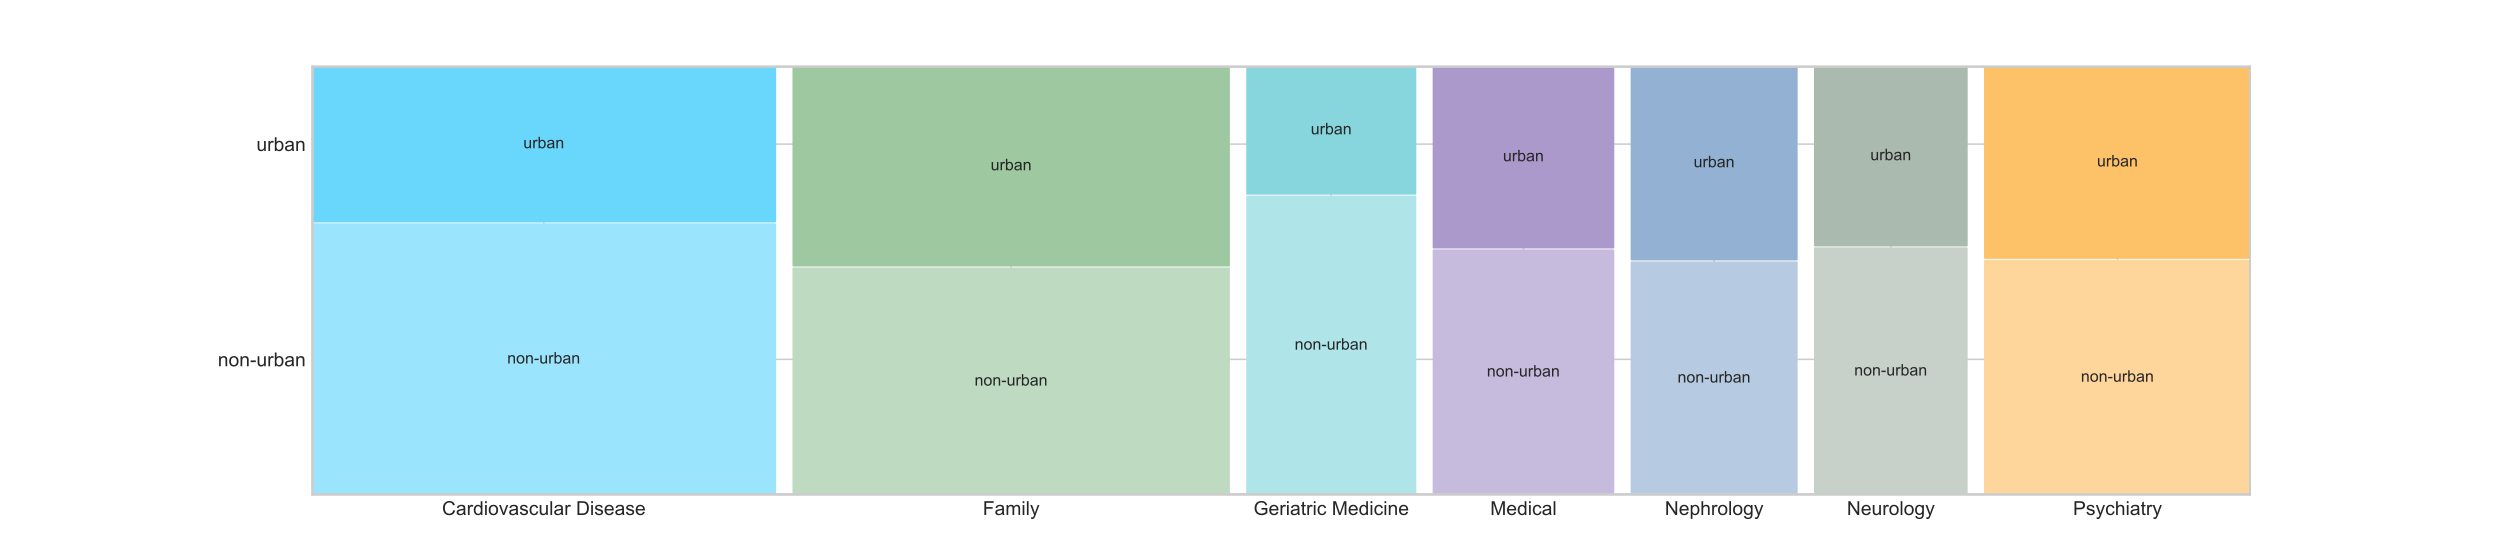 <?xml version="1.0" encoding="utf-8" standalone="no"?>
<!DOCTYPE svg PUBLIC "-//W3C//DTD SVG 1.1//EN"
  "http://www.w3.org/Graphics/SVG/1.1/DTD/svg11.dtd">
<!-- Created with matplotlib (https://matplotlib.org/) -->
<svg height="288pt" version="1.1" viewBox="0 0 1296 288" width="1296pt" xmlns="http://www.w3.org/2000/svg" xmlns:xlink="http://www.w3.org/1999/xlink">
 <defs>
  <style type="text/css">
*{stroke-linecap:butt;stroke-linejoin:round;white-space:pre;}
  </style>
 </defs>
 <g id="figure_1">
  <g id="patch_1">
   <path d="M 0 288 
L 1296 288 
L 1296 0 
L 0 0 
z
" style="fill:#ffffff;"/>
  </g>
  <g id="axes_1">
   <g id="patch_2">
    <path d="M 162 256.32 
L 1166.4 256.32 
L 1166.4 34.56 
L 162 34.56 
z
" style="fill:#ffffff;"/>
   </g>
   <g id="matplotlib.axis_1">
    <g id="xtick_1">
     <g id="line2d_1">
      <path clip-path="url(#p070f781ba1)" d="M 281.922 256.32 
L 281.922 34.56 
" style="fill:none;stroke:#cccccc;stroke-linecap:round;stroke-width:0.8;"/>
     </g>
     <g id="line2d_2"/>
     <g id="text_1">
      <!-- Cardiovascular Disease -->
      <defs>
       <path d="M 58.797 25.094 
L 68.266 22.703 
Q 65.281 11.031 57.547 4.906 
Q 49.812 -1.219 38.625 -1.219 
Q 27.047 -1.219 19.797 3.484 
Q 12.547 8.203 8.766 17.141 
Q 4.984 26.078 4.984 36.328 
Q 4.984 47.516 9.25 55.828 
Q 13.531 64.156 21.406 68.469 
Q 29.297 72.797 38.766 72.797 
Q 49.516 72.797 56.828 67.328 
Q 64.156 61.859 67.047 51.953 
L 57.719 49.75 
Q 55.219 57.562 50.484 61.125 
Q 45.75 64.703 38.578 64.703 
Q 30.328 64.703 24.781 60.734 
Q 19.234 56.781 16.984 50.109 
Q 14.75 43.453 14.75 36.375 
Q 14.75 27.25 17.406 20.438 
Q 20.062 13.625 25.672 10.25 
Q 31.297 6.891 37.844 6.891 
Q 45.797 6.891 51.312 11.469 
Q 56.844 16.062 58.797 25.094 
z
" id="ArialMT-67"/>
       <path d="M 40.438 6.391 
Q 35.547 2.25 31.031 0.531 
Q 26.516 -1.172 21.344 -1.172 
Q 12.797 -1.172 8.203 3 
Q 3.609 7.172 3.609 13.672 
Q 3.609 17.484 5.344 20.625 
Q 7.078 23.781 9.891 25.688 
Q 12.703 27.594 16.219 28.562 
Q 18.797 29.25 24.031 29.891 
Q 34.672 31.156 39.703 32.906 
Q 39.75 34.719 39.75 35.203 
Q 39.75 40.578 37.25 42.781 
Q 33.891 45.75 27.25 45.75 
Q 21.047 45.75 18.094 43.578 
Q 15.141 41.406 13.719 35.891 
L 5.125 37.062 
Q 6.297 42.578 8.984 45.969 
Q 11.672 49.359 16.75 51.188 
Q 21.828 53.031 28.516 53.031 
Q 35.156 53.031 39.297 51.469 
Q 43.453 49.906 45.406 47.531 
Q 47.359 45.172 48.141 41.547 
Q 48.578 39.312 48.578 33.453 
L 48.578 21.734 
Q 48.578 9.469 49.141 6.219 
Q 49.703 2.984 51.375 0 
L 42.188 0 
Q 40.828 2.734 40.438 6.391 
z
M 39.703 26.031 
Q 34.906 24.078 25.344 22.703 
Q 19.922 21.922 17.672 20.938 
Q 15.438 19.969 14.203 18.094 
Q 12.984 16.219 12.984 13.922 
Q 12.984 10.406 15.641 8.062 
Q 18.312 5.719 23.438 5.719 
Q 28.516 5.719 32.469 7.938 
Q 36.422 10.156 38.281 14.016 
Q 39.703 17 39.703 22.797 
z
" id="ArialMT-97"/>
       <path d="M 6.5 0 
L 6.5 51.859 
L 14.406 51.859 
L 14.406 44 
Q 17.438 49.516 20 51.266 
Q 22.562 53.031 25.641 53.031 
Q 30.078 53.031 34.672 50.203 
L 31.641 42.047 
Q 28.422 43.953 25.203 43.953 
Q 22.312 43.953 20.016 42.219 
Q 17.719 40.484 16.75 37.406 
Q 15.281 32.719 15.281 27.156 
L 15.281 0 
z
" id="ArialMT-114"/>
       <path d="M 40.234 0 
L 40.234 6.547 
Q 35.297 -1.172 25.734 -1.172 
Q 19.531 -1.172 14.328 2.25 
Q 9.125 5.672 6.266 11.797 
Q 3.422 17.922 3.422 25.875 
Q 3.422 33.641 6 39.969 
Q 8.594 46.297 13.766 49.656 
Q 18.953 53.031 25.344 53.031 
Q 30.031 53.031 33.688 51.047 
Q 37.359 49.078 39.656 45.906 
L 39.656 71.578 
L 48.391 71.578 
L 48.391 0 
z
M 12.453 25.875 
Q 12.453 15.922 16.641 10.984 
Q 20.844 6.062 26.562 6.062 
Q 32.328 6.062 36.344 10.766 
Q 40.375 15.484 40.375 25.141 
Q 40.375 35.797 36.266 40.766 
Q 32.172 45.75 26.172 45.75 
Q 20.312 45.75 16.375 40.969 
Q 12.453 36.188 12.453 25.875 
z
" id="ArialMT-100"/>
       <path d="M 6.641 61.469 
L 6.641 71.578 
L 15.438 71.578 
L 15.438 61.469 
z
M 6.641 0 
L 6.641 51.859 
L 15.438 51.859 
L 15.438 0 
z
" id="ArialMT-105"/>
       <path d="M 3.328 25.922 
Q 3.328 40.328 11.328 47.266 
Q 18.016 53.031 27.641 53.031 
Q 38.328 53.031 45.109 46.016 
Q 51.906 39.016 51.906 26.656 
Q 51.906 16.656 48.906 10.906 
Q 45.906 5.172 40.156 2 
Q 34.422 -1.172 27.641 -1.172 
Q 16.75 -1.172 10.031 5.812 
Q 3.328 12.797 3.328 25.922 
z
M 12.359 25.922 
Q 12.359 15.969 16.703 11.016 
Q 21.047 6.062 27.641 6.062 
Q 34.188 6.062 38.531 11.031 
Q 42.875 16.016 42.875 26.219 
Q 42.875 35.844 38.5 40.797 
Q 34.125 45.75 27.641 45.75 
Q 21.047 45.75 16.703 40.812 
Q 12.359 35.891 12.359 25.922 
z
" id="ArialMT-111"/>
       <path d="M 21 0 
L 1.266 51.859 
L 10.547 51.859 
L 21.688 20.797 
Q 23.484 15.766 25 10.359 
Q 26.172 14.453 28.266 20.219 
L 39.797 51.859 
L 48.828 51.859 
L 29.203 0 
z
" id="ArialMT-118"/>
       <path d="M 3.078 15.484 
L 11.766 16.844 
Q 12.5 11.625 15.844 8.844 
Q 19.188 6.062 25.203 6.062 
Q 31.25 6.062 34.172 8.516 
Q 37.109 10.984 37.109 14.312 
Q 37.109 17.281 34.516 19 
Q 32.719 20.172 25.531 21.969 
Q 15.875 24.422 12.141 26.203 
Q 8.406 27.984 6.469 31.125 
Q 4.547 34.281 4.547 38.094 
Q 4.547 41.547 6.125 44.5 
Q 7.719 47.469 10.453 49.422 
Q 12.5 50.922 16.031 51.969 
Q 19.578 53.031 23.641 53.031 
Q 29.734 53.031 34.344 51.266 
Q 38.969 49.516 41.156 46.5 
Q 43.359 43.5 44.188 38.484 
L 35.594 37.312 
Q 35.016 41.312 32.203 43.547 
Q 29.391 45.797 24.266 45.797 
Q 18.219 45.797 15.625 43.797 
Q 13.031 41.797 13.031 39.109 
Q 13.031 37.406 14.109 36.031 
Q 15.188 34.625 17.484 33.688 
Q 18.797 33.203 25.25 31.453 
Q 34.578 28.953 38.25 27.359 
Q 41.938 25.781 44.031 22.75 
Q 46.141 19.734 46.141 15.234 
Q 46.141 10.844 43.578 6.953 
Q 41.016 3.078 36.172 0.953 
Q 31.344 -1.172 25.25 -1.172 
Q 15.141 -1.172 9.844 3.031 
Q 4.547 7.234 3.078 15.484 
z
" id="ArialMT-115"/>
       <path d="M 40.438 19 
L 49.078 17.875 
Q 47.656 8.938 41.812 3.875 
Q 35.984 -1.172 27.484 -1.172 
Q 16.844 -1.172 10.375 5.781 
Q 3.906 12.75 3.906 25.734 
Q 3.906 34.125 6.688 40.422 
Q 9.469 46.734 15.156 49.875 
Q 20.844 53.031 27.547 53.031 
Q 35.984 53.031 41.359 48.75 
Q 46.734 44.484 48.25 36.625 
L 39.703 35.297 
Q 38.484 40.531 35.375 43.156 
Q 32.281 45.797 27.875 45.797 
Q 21.234 45.797 17.078 41.031 
Q 12.938 36.281 12.938 25.984 
Q 12.938 15.531 16.938 10.797 
Q 20.953 6.062 27.391 6.062 
Q 32.562 6.062 36.031 9.234 
Q 39.5 12.406 40.438 19 
z
" id="ArialMT-99"/>
       <path d="M 40.578 0 
L 40.578 7.625 
Q 34.516 -1.172 24.125 -1.172 
Q 19.531 -1.172 15.547 0.578 
Q 11.578 2.344 9.641 5 
Q 7.719 7.672 6.938 11.531 
Q 6.391 14.109 6.391 19.734 
L 6.391 51.859 
L 15.188 51.859 
L 15.188 23.094 
Q 15.188 16.219 15.719 13.812 
Q 16.547 10.359 19.234 8.375 
Q 21.922 6.391 25.875 6.391 
Q 29.828 6.391 33.297 8.422 
Q 36.766 10.453 38.203 13.938 
Q 39.656 17.438 39.656 24.078 
L 39.656 51.859 
L 48.438 51.859 
L 48.438 0 
z
" id="ArialMT-117"/>
       <path d="M 6.391 0 
L 6.391 71.578 
L 15.188 71.578 
L 15.188 0 
z
" id="ArialMT-108"/>
       <path id="ArialMT-32"/>
       <path d="M 7.719 0 
L 7.719 71.578 
L 32.375 71.578 
Q 40.719 71.578 45.125 70.562 
Q 51.266 69.141 55.609 65.438 
Q 61.281 60.641 64.078 53.188 
Q 66.891 45.75 66.891 36.188 
Q 66.891 28.031 64.984 21.734 
Q 63.094 15.438 60.109 11.297 
Q 57.125 7.172 53.578 4.797 
Q 50.047 2.438 45.047 1.219 
Q 40.047 0 33.547 0 
z
M 17.188 8.453 
L 32.469 8.453 
Q 39.547 8.453 43.578 9.766 
Q 47.609 11.078 50 13.484 
Q 53.375 16.844 55.25 22.531 
Q 57.125 28.219 57.125 36.328 
Q 57.125 47.562 53.438 53.594 
Q 49.75 59.625 44.484 61.672 
Q 40.672 63.141 32.234 63.141 
L 17.188 63.141 
z
" id="ArialMT-68"/>
       <path d="M 42.094 16.703 
L 51.172 15.578 
Q 49.031 7.625 43.219 3.219 
Q 37.406 -1.172 28.375 -1.172 
Q 17 -1.172 10.328 5.828 
Q 3.656 12.844 3.656 25.484 
Q 3.656 38.578 10.391 45.797 
Q 17.141 53.031 27.875 53.031 
Q 38.281 53.031 44.875 45.953 
Q 51.469 38.875 51.469 26.031 
Q 51.469 25.25 51.422 23.688 
L 12.75 23.688 
Q 13.234 15.141 17.578 10.594 
Q 21.922 6.062 28.422 6.062 
Q 33.25 6.062 36.672 8.594 
Q 40.094 11.141 42.094 16.703 
z
M 13.234 30.906 
L 42.188 30.906 
Q 41.609 37.453 38.875 40.719 
Q 34.672 45.797 27.984 45.797 
Q 21.922 45.797 17.797 41.75 
Q 13.672 37.703 13.234 30.906 
z
" id="ArialMT-101"/>
      </defs>
      <g style="fill:#262626;" transform="translate(229.125 266.978)scale(0.1 -0.1)">
       <use xlink:href="#ArialMT-67"/>
       <use x="72.217" xlink:href="#ArialMT-97"/>
       <use x="127.832" xlink:href="#ArialMT-114"/>
       <use x="161.133" xlink:href="#ArialMT-100"/>
       <use x="216.748" xlink:href="#ArialMT-105"/>
       <use x="238.965" xlink:href="#ArialMT-111"/>
       <use x="294.58" xlink:href="#ArialMT-118"/>
       <use x="344.58" xlink:href="#ArialMT-97"/>
       <use x="400.195" xlink:href="#ArialMT-115"/>
       <use x="450.195" xlink:href="#ArialMT-99"/>
       <use x="500.195" xlink:href="#ArialMT-117"/>
       <use x="555.811" xlink:href="#ArialMT-108"/>
       <use x="578.027" xlink:href="#ArialMT-97"/>
       <use x="633.643" xlink:href="#ArialMT-114"/>
       <use x="666.943" xlink:href="#ArialMT-32"/>
       <use x="694.727" xlink:href="#ArialMT-68"/>
       <use x="766.943" xlink:href="#ArialMT-105"/>
       <use x="789.16" xlink:href="#ArialMT-115"/>
       <use x="839.16" xlink:href="#ArialMT-101"/>
       <use x="894.775" xlink:href="#ArialMT-97"/>
       <use x="950.391" xlink:href="#ArialMT-115"/>
       <use x="1000.391" xlink:href="#ArialMT-101"/>
      </g>
     </g>
    </g>
    <g id="xtick_2">
     <g id="line2d_3">
      <path clip-path="url(#p070f781ba1)" d="M 524.198 256.32 
L 524.198 34.56 
" style="fill:none;stroke:#cccccc;stroke-linecap:round;stroke-width:0.8;"/>
     </g>
     <g id="line2d_4"/>
     <g id="text_2">
      <!-- Family -->
      <defs>
       <path d="M 8.203 0 
L 8.203 71.578 
L 56.5 71.578 
L 56.5 63.141 
L 17.672 63.141 
L 17.672 40.969 
L 51.266 40.969 
L 51.266 32.516 
L 17.672 32.516 
L 17.672 0 
z
" id="ArialMT-70"/>
       <path d="M 6.594 0 
L 6.594 51.859 
L 14.453 51.859 
L 14.453 44.578 
Q 16.891 48.391 20.938 50.703 
Q 25 53.031 30.172 53.031 
Q 35.938 53.031 39.625 50.641 
Q 43.312 48.25 44.828 43.953 
Q 50.984 53.031 60.844 53.031 
Q 68.562 53.031 72.703 48.75 
Q 76.859 44.484 76.859 35.594 
L 76.859 0 
L 68.109 0 
L 68.109 32.672 
Q 68.109 37.938 67.25 40.25 
Q 66.406 42.578 64.156 43.984 
Q 61.922 45.406 58.891 45.406 
Q 53.422 45.406 49.797 41.766 
Q 46.188 38.141 46.188 30.125 
L 46.188 0 
L 37.406 0 
L 37.406 33.688 
Q 37.406 39.547 35.25 42.469 
Q 33.109 45.406 28.219 45.406 
Q 24.516 45.406 21.359 43.453 
Q 18.219 41.5 16.797 37.734 
Q 15.375 33.984 15.375 26.906 
L 15.375 0 
z
" id="ArialMT-109"/>
       <path d="M 6.203 -19.969 
L 5.219 -11.719 
Q 8.109 -12.5 10.25 -12.5 
Q 13.188 -12.5 14.938 -11.516 
Q 16.703 -10.547 17.828 -8.797 
Q 18.656 -7.469 20.516 -2.25 
Q 20.75 -1.516 21.297 -0.094 
L 1.609 51.859 
L 11.078 51.859 
L 21.875 21.828 
Q 23.969 16.109 25.641 9.812 
Q 27.156 15.875 29.25 21.625 
L 40.328 51.859 
L 49.125 51.859 
L 29.391 -0.875 
Q 26.219 -9.422 24.469 -12.641 
Q 22.125 -17 19.094 -19.016 
Q 16.062 -21.047 11.859 -21.047 
Q 9.328 -21.047 6.203 -19.969 
z
" id="ArialMT-121"/>
      </defs>
      <g style="fill:#262626;" transform="translate(509.477 266.978)scale(0.1 -0.1)">
       <use xlink:href="#ArialMT-70"/>
       <use x="61.084" xlink:href="#ArialMT-97"/>
       <use x="116.699" xlink:href="#ArialMT-109"/>
       <use x="200" xlink:href="#ArialMT-105"/>
       <use x="222.217" xlink:href="#ArialMT-108"/>
       <use x="244.434" xlink:href="#ArialMT-121"/>
      </g>
     </g>
    </g>
    <g id="xtick_3">
     <g id="line2d_5">
      <path clip-path="url(#p070f781ba1)" d="M 690.13 256.32 
L 690.13 34.56 
" style="fill:none;stroke:#cccccc;stroke-linecap:round;stroke-width:0.8;"/>
     </g>
     <g id="line2d_6"/>
     <g id="text_3">
      <!-- Geriatric Medicine -->
      <defs>
       <path d="M 41.219 28.078 
L 41.219 36.469 
L 71.531 36.531 
L 71.531 9.969 
Q 64.547 4.391 57.125 1.578 
Q 49.703 -1.219 41.891 -1.219 
Q 31.344 -1.219 22.719 3.297 
Q 14.109 7.812 9.719 16.359 
Q 5.328 24.906 5.328 35.453 
Q 5.328 45.906 9.688 54.953 
Q 14.062 64.016 22.266 68.406 
Q 30.469 72.797 41.156 72.797 
Q 48.922 72.797 55.188 70.281 
Q 61.469 67.781 65.031 63.281 
Q 68.609 58.797 70.453 51.562 
L 61.922 49.219 
Q 60.297 54.688 57.906 57.812 
Q 55.516 60.938 51.062 62.812 
Q 46.625 64.703 41.219 64.703 
Q 34.719 64.703 29.984 62.719 
Q 25.25 60.75 22.344 57.516 
Q 19.438 54.297 17.828 50.438 
Q 15.094 43.797 15.094 36.031 
Q 15.094 26.469 18.391 20.016 
Q 21.688 13.578 27.984 10.453 
Q 34.281 7.328 41.359 7.328 
Q 47.516 7.328 53.375 9.688 
Q 59.234 12.062 62.25 14.75 
L 62.25 28.078 
z
" id="ArialMT-71"/>
       <path d="M 25.781 7.859 
L 27.047 0.094 
Q 23.344 -0.688 20.406 -0.688 
Q 15.625 -0.688 12.984 0.828 
Q 10.359 2.344 9.281 4.812 
Q 8.203 7.281 8.203 15.188 
L 8.203 45.016 
L 1.766 45.016 
L 1.766 51.859 
L 8.203 51.859 
L 8.203 64.703 
L 16.938 69.969 
L 16.938 51.859 
L 25.781 51.859 
L 25.781 45.016 
L 16.938 45.016 
L 16.938 14.703 
Q 16.938 10.938 17.406 9.859 
Q 17.875 8.797 18.922 8.156 
Q 19.969 7.516 21.922 7.516 
Q 23.391 7.516 25.781 7.859 
z
" id="ArialMT-116"/>
       <path d="M 7.422 0 
L 7.422 71.578 
L 21.688 71.578 
L 38.625 20.906 
Q 40.969 13.812 42.047 10.297 
Q 43.266 14.203 45.844 21.781 
L 62.984 71.578 
L 75.734 71.578 
L 75.734 0 
L 66.609 0 
L 66.609 59.906 
L 45.797 0 
L 37.25 0 
L 16.547 60.938 
L 16.547 0 
z
" id="ArialMT-77"/>
       <path d="M 6.594 0 
L 6.594 51.859 
L 14.5 51.859 
L 14.5 44.484 
Q 20.219 53.031 31 53.031 
Q 35.688 53.031 39.625 51.344 
Q 43.562 49.656 45.516 46.922 
Q 47.469 44.188 48.25 40.438 
Q 48.734 37.984 48.734 31.891 
L 48.734 0 
L 39.938 0 
L 39.938 31.547 
Q 39.938 36.922 38.906 39.578 
Q 37.891 42.234 35.281 43.812 
Q 32.672 45.406 29.156 45.406 
Q 23.531 45.406 19.453 41.844 
Q 15.375 38.281 15.375 28.328 
L 15.375 0 
z
" id="ArialMT-110"/>
      </defs>
      <g style="fill:#262626;" transform="translate(649.842 266.978)scale(0.1 -0.1)">
       <use xlink:href="#ArialMT-71"/>
       <use x="77.783" xlink:href="#ArialMT-101"/>
       <use x="133.398" xlink:href="#ArialMT-114"/>
       <use x="166.699" xlink:href="#ArialMT-105"/>
       <use x="188.916" xlink:href="#ArialMT-97"/>
       <use x="244.531" xlink:href="#ArialMT-116"/>
       <use x="272.314" xlink:href="#ArialMT-114"/>
       <use x="305.615" xlink:href="#ArialMT-105"/>
       <use x="327.832" xlink:href="#ArialMT-99"/>
       <use x="377.832" xlink:href="#ArialMT-32"/>
       <use x="405.615" xlink:href="#ArialMT-77"/>
       <use x="488.916" xlink:href="#ArialMT-101"/>
       <use x="544.531" xlink:href="#ArialMT-100"/>
       <use x="600.146" xlink:href="#ArialMT-105"/>
       <use x="622.363" xlink:href="#ArialMT-99"/>
       <use x="672.363" xlink:href="#ArialMT-105"/>
       <use x="694.58" xlink:href="#ArialMT-110"/>
       <use x="750.195" xlink:href="#ArialMT-101"/>
      </g>
     </g>
    </g>
    <g id="xtick_4">
     <g id="line2d_7">
      <path clip-path="url(#p070f781ba1)" d="M 789.767 256.32 
L 789.767 34.56 
" style="fill:none;stroke:#cccccc;stroke-linecap:round;stroke-width:0.8;"/>
     </g>
     <g id="line2d_8"/>
     <g id="text_4">
      <!-- Medical -->
      <g style="fill:#262626;" transform="translate(772.539 266.978)scale(0.1 -0.1)">
       <use xlink:href="#ArialMT-77"/>
       <use x="83.301" xlink:href="#ArialMT-101"/>
       <use x="138.916" xlink:href="#ArialMT-100"/>
       <use x="194.531" xlink:href="#ArialMT-105"/>
       <use x="216.748" xlink:href="#ArialMT-99"/>
       <use x="266.748" xlink:href="#ArialMT-97"/>
       <use x="322.363" xlink:href="#ArialMT-108"/>
      </g>
     </g>
    </g>
    <g id="xtick_5">
     <g id="line2d_9">
      <path clip-path="url(#p070f781ba1)" d="M 888.615 256.32 
L 888.615 34.56 
" style="fill:none;stroke:#cccccc;stroke-linecap:round;stroke-width:0.8;"/>
     </g>
     <g id="line2d_10"/>
     <g id="text_5">
      <!-- Nephrology -->
      <defs>
       <path d="M 7.625 0 
L 7.625 71.578 
L 17.328 71.578 
L 54.938 15.375 
L 54.938 71.578 
L 64.016 71.578 
L 64.016 0 
L 54.297 0 
L 16.703 56.25 
L 16.703 0 
z
" id="ArialMT-78"/>
       <path d="M 6.594 -19.875 
L 6.594 51.859 
L 14.594 51.859 
L 14.594 45.125 
Q 17.438 49.078 21 51.047 
Q 24.562 53.031 29.641 53.031 
Q 36.281 53.031 41.359 49.609 
Q 46.438 46.188 49.016 39.953 
Q 51.609 33.734 51.609 26.312 
Q 51.609 18.359 48.75 11.984 
Q 45.906 5.609 40.453 2.219 
Q 35.016 -1.172 29 -1.172 
Q 24.609 -1.172 21.109 0.688 
Q 17.625 2.547 15.375 5.375 
L 15.375 -19.875 
z
M 14.547 25.641 
Q 14.547 15.625 18.594 10.844 
Q 22.656 6.062 28.422 6.062 
Q 34.281 6.062 38.453 11.016 
Q 42.625 15.969 42.625 26.375 
Q 42.625 36.281 38.547 41.203 
Q 34.469 46.141 28.812 46.141 
Q 23.188 46.141 18.859 40.891 
Q 14.547 35.641 14.547 25.641 
z
" id="ArialMT-112"/>
       <path d="M 6.594 0 
L 6.594 71.578 
L 15.375 71.578 
L 15.375 45.906 
Q 21.531 53.031 30.906 53.031 
Q 36.672 53.031 40.922 50.75 
Q 45.172 48.484 47 44.484 
Q 48.828 40.484 48.828 32.859 
L 48.828 0 
L 40.047 0 
L 40.047 32.859 
Q 40.047 39.453 37.188 42.453 
Q 34.328 45.453 29.109 45.453 
Q 25.203 45.453 21.75 43.422 
Q 18.312 41.406 16.844 37.938 
Q 15.375 34.469 15.375 28.375 
L 15.375 0 
z
" id="ArialMT-104"/>
       <path d="M 4.984 -4.297 
L 13.531 -5.562 
Q 14.062 -9.516 16.5 -11.328 
Q 19.781 -13.766 25.438 -13.766 
Q 31.547 -13.766 34.859 -11.328 
Q 38.188 -8.891 39.359 -4.5 
Q 40.047 -1.812 39.984 6.781 
Q 34.234 0 25.641 0 
Q 14.938 0 9.078 7.719 
Q 3.219 15.438 3.219 26.219 
Q 3.219 33.641 5.906 39.906 
Q 8.594 46.188 13.688 49.609 
Q 18.797 53.031 25.688 53.031 
Q 34.859 53.031 40.828 45.609 
L 40.828 51.859 
L 48.922 51.859 
L 48.922 7.031 
Q 48.922 -5.078 46.453 -10.125 
Q 44 -15.188 38.641 -18.109 
Q 33.297 -21.047 25.484 -21.047 
Q 16.219 -21.047 10.5 -16.875 
Q 4.781 -12.703 4.984 -4.297 
z
M 12.25 26.859 
Q 12.25 16.656 16.297 11.969 
Q 20.359 7.281 26.469 7.281 
Q 32.516 7.281 36.609 11.938 
Q 40.719 16.609 40.719 26.562 
Q 40.719 36.078 36.5 40.906 
Q 32.281 45.75 26.312 45.75 
Q 20.453 45.75 16.344 40.984 
Q 12.25 36.234 12.25 26.859 
z
" id="ArialMT-103"/>
      </defs>
      <g style="fill:#262626;" transform="translate(863.045 266.978)scale(0.1 -0.1)">
       <use xlink:href="#ArialMT-78"/>
       <use x="72.217" xlink:href="#ArialMT-101"/>
       <use x="127.832" xlink:href="#ArialMT-112"/>
       <use x="183.447" xlink:href="#ArialMT-104"/>
       <use x="239.062" xlink:href="#ArialMT-114"/>
       <use x="272.363" xlink:href="#ArialMT-111"/>
       <use x="327.979" xlink:href="#ArialMT-108"/>
       <use x="350.195" xlink:href="#ArialMT-111"/>
       <use x="405.811" xlink:href="#ArialMT-103"/>
       <use x="461.426" xlink:href="#ArialMT-121"/>
      </g>
     </g>
    </g>
    <g id="xtick_6">
     <g id="line2d_11">
      <path clip-path="url(#p070f781ba1)" d="M 980.213 256.32 
L 980.213 34.56 
" style="fill:none;stroke:#cccccc;stroke-linecap:round;stroke-width:0.8;"/>
     </g>
     <g id="line2d_12"/>
     <g id="text_6">
      <!-- Neurology -->
      <g style="fill:#262626;" transform="translate(957.424 266.978)scale(0.1 -0.1)">
       <use xlink:href="#ArialMT-78"/>
       <use x="72.217" xlink:href="#ArialMT-101"/>
       <use x="127.832" xlink:href="#ArialMT-117"/>
       <use x="183.447" xlink:href="#ArialMT-114"/>
       <use x="216.748" xlink:href="#ArialMT-111"/>
       <use x="272.363" xlink:href="#ArialMT-108"/>
       <use x="294.58" xlink:href="#ArialMT-111"/>
       <use x="350.195" xlink:href="#ArialMT-103"/>
       <use x="405.811" xlink:href="#ArialMT-121"/>
      </g>
     </g>
    </g>
    <g id="xtick_7">
     <g id="line2d_13">
      <path clip-path="url(#p070f781ba1)" d="M 1097.712 256.32 
L 1097.712 34.56 
" style="fill:none;stroke:#cccccc;stroke-linecap:round;stroke-width:0.8;"/>
     </g>
     <g id="line2d_14"/>
     <g id="text_7">
      <!-- Psychiatry -->
      <defs>
       <path d="M 7.719 0 
L 7.719 71.578 
L 34.719 71.578 
Q 41.844 71.578 45.609 70.906 
Q 50.875 70.016 54.438 67.547 
Q 58.016 65.094 60.188 60.641 
Q 62.359 56.203 62.359 50.875 
Q 62.359 41.75 56.547 35.422 
Q 50.734 29.109 35.547 29.109 
L 17.188 29.109 
L 17.188 0 
z
M 17.188 37.547 
L 35.688 37.547 
Q 44.875 37.547 48.734 40.969 
Q 52.594 44.391 52.594 50.594 
Q 52.594 55.078 50.312 58.266 
Q 48.047 61.469 44.344 62.5 
Q 41.938 63.141 35.5 63.141 
L 17.188 63.141 
z
" id="ArialMT-80"/>
      </defs>
      <g style="fill:#262626;" transform="translate(1074.651 266.978)scale(0.1 -0.1)">
       <use xlink:href="#ArialMT-80"/>
       <use x="66.699" xlink:href="#ArialMT-115"/>
       <use x="116.699" xlink:href="#ArialMT-121"/>
       <use x="166.699" xlink:href="#ArialMT-99"/>
       <use x="216.699" xlink:href="#ArialMT-104"/>
       <use x="272.314" xlink:href="#ArialMT-105"/>
       <use x="294.531" xlink:href="#ArialMT-97"/>
       <use x="350.146" xlink:href="#ArialMT-116"/>
       <use x="377.93" xlink:href="#ArialMT-114"/>
       <use x="411.23" xlink:href="#ArialMT-121"/>
      </g>
     </g>
    </g>
   </g>
   <g id="matplotlib.axis_2">
    <g id="ytick_1">
     <g id="line2d_15">
      <path clip-path="url(#p070f781ba1)" d="M 162 186.305 
L 1166.4 186.305 
" style="fill:none;stroke:#cccccc;stroke-linecap:round;stroke-width:0.8;"/>
     </g>
     <g id="line2d_16"/>
     <g id="text_8">
      <!-- non-urban -->
      <defs>
       <path d="M 3.172 21.484 
L 3.172 30.328 
L 30.172 30.328 
L 30.172 21.484 
z
" id="ArialMT-45"/>
       <path d="M 14.703 0 
L 6.547 0 
L 6.547 71.578 
L 15.328 71.578 
L 15.328 46.047 
Q 20.906 53.031 29.547 53.031 
Q 34.328 53.031 38.594 51.094 
Q 42.875 49.172 45.625 45.672 
Q 48.391 42.188 49.953 37.25 
Q 51.516 32.328 51.516 26.703 
Q 51.516 13.375 44.922 6.094 
Q 38.328 -1.172 29.109 -1.172 
Q 19.922 -1.172 14.703 6.5 
z
M 14.594 26.312 
Q 14.594 17 17.141 12.844 
Q 21.297 6.062 28.375 6.062 
Q 34.125 6.062 38.328 11.062 
Q 42.531 16.062 42.531 25.984 
Q 42.531 36.141 38.5 40.969 
Q 34.469 45.797 28.766 45.797 
Q 23 45.797 18.797 40.797 
Q 14.594 35.797 14.594 26.312 
z
" id="ArialMT-98"/>
      </defs>
      <g style="fill:#262626;" transform="translate(112.914 189.883)scale(0.1 -0.1)">
       <use xlink:href="#ArialMT-110"/>
       <use x="55.615" xlink:href="#ArialMT-111"/>
       <use x="111.23" xlink:href="#ArialMT-110"/>
       <use x="166.846" xlink:href="#ArialMT-45"/>
       <use x="200.146" xlink:href="#ArialMT-117"/>
       <use x="255.762" xlink:href="#ArialMT-114"/>
       <use x="289.062" xlink:href="#ArialMT-98"/>
       <use x="344.678" xlink:href="#ArialMT-97"/>
       <use x="400.293" xlink:href="#ArialMT-110"/>
      </g>
     </g>
    </g>
    <g id="ytick_2">
     <g id="line2d_17">
      <path clip-path="url(#p070f781ba1)" d="M 162 74.69 
L 1166.4 74.69 
" style="fill:none;stroke:#cccccc;stroke-linecap:round;stroke-width:0.8;"/>
     </g>
     <g id="line2d_18"/>
     <g id="text_9">
      <!-- urban -->
      <g style="fill:#262626;" transform="translate(132.927 78.269)scale(0.1 -0.1)">
       <use xlink:href="#ArialMT-117"/>
       <use x="55.615" xlink:href="#ArialMT-114"/>
       <use x="88.916" xlink:href="#ArialMT-98"/>
       <use x="144.531" xlink:href="#ArialMT-97"/>
       <use x="200.146" xlink:href="#ArialMT-110"/>
      </g>
     </g>
    </g>
   </g>
   <g id="patch_3">
    <path clip-path="url(#p070f781ba1)" d="M 162 256.32 
L 401.845 256.32 
L 401.845 116.289 
L 162 116.289 
z
" style="fill:#9be4fd;stroke:#9be4fd;stroke-linejoin:miter;"/>
   </g>
   <g id="patch_4">
    <path clip-path="url(#p070f781ba1)" d="M 162 114.821 
L 401.845 114.821 
L 401.845 34.56 
L 162 34.56 
z
" style="fill:#69d7fc;stroke:#69d7fc;stroke-linejoin:miter;"/>
   </g>
   <g id="patch_5">
    <path clip-path="url(#p070f781ba1)" d="M 411.32 256.32 
L 637.075 256.32 
L 637.075 139.146 
L 411.32 139.146 
z
" style="fill:#bedac0;stroke:#bedac0;stroke-linejoin:miter;"/>
   </g>
   <g id="patch_6">
    <path clip-path="url(#p070f781ba1)" d="M 411.32 137.677 
L 637.075 137.677 
L 637.075 34.56 
L 411.32 34.56 
z
" style="fill:#9dc8a0;stroke:#9dc8a0;stroke-linejoin:miter;"/>
   </g>
   <g id="patch_7">
    <path clip-path="url(#p070f781ba1)" d="M 646.551 256.32 
L 733.709 256.32 
L 733.709 101.888 
L 646.551 101.888 
z
" style="fill:#afe4e9;stroke:#afe4e9;stroke-linejoin:miter;"/>
   </g>
   <g id="patch_8">
    <path clip-path="url(#p070f781ba1)" d="M 646.551 100.419 
L 733.709 100.419 
L 733.709 34.56 
L 646.551 34.56 
z
" style="fill:#87d6de;stroke:#87d6de;stroke-linejoin:miter;"/>
   </g>
   <g id="patch_9">
    <path clip-path="url(#p070f781ba1)" d="M 743.185 256.32 
L 836.35 256.32 
L 836.35 129.783 
L 743.185 129.783 
z
" style="fill:#c7bbdd;stroke:#c7bbdd;stroke-linejoin:miter;"/>
   </g>
   <g id="patch_10">
    <path clip-path="url(#p070f781ba1)" d="M 743.185 128.315 
L 836.35 128.315 
L 836.35 34.56 
L 743.185 34.56 
z
" style="fill:#ac99cc;stroke:#ac99cc;stroke-linejoin:miter;"/>
   </g>
   <g id="patch_11">
    <path clip-path="url(#p070f781ba1)" d="M 845.825 256.32 
L 931.404 256.32 
L 931.404 136.003 
L 845.825 136.003 
z
" style="fill:#b6cbe2;stroke:#b6cbe2;stroke-linejoin:miter;"/>
   </g>
   <g id="patch_12">
    <path clip-path="url(#p070f781ba1)" d="M 845.825 134.534 
L 931.404 134.534 
L 931.404 34.56 
L 845.825 34.56 
z
" style="fill:#92b1d3;stroke:#92b1d3;stroke-linejoin:miter;"/>
   </g>
   <g id="patch_13">
    <path clip-path="url(#p070f781ba1)" d="M 940.879 256.32 
L 1019.548 256.32 
L 1019.548 128.723 
L 940.879 128.723 
z
" style="fill:#c7d1ca;stroke:#c7d1ca;stroke-linejoin:miter;"/>
   </g>
   <g id="patch_14">
    <path clip-path="url(#p070f781ba1)" d="M 940.879 127.254 
L 1019.548 127.254 
L 1019.548 34.56 
L 940.879 34.56 
z
" style="fill:#abbaaf;stroke:#abbaaf;stroke-linejoin:miter;"/>
   </g>
   <g id="patch_15">
    <path clip-path="url(#p070f781ba1)" d="M 1029.023 256.32 
L 1166.4 256.32 
L 1166.4 135.167 
L 1029.023 135.167 
z
" style="fill:#fed59a;stroke:#fed59a;stroke-linejoin:miter;"/>
   </g>
   <g id="patch_16">
    <path clip-path="url(#p070f781ba1)" d="M 1029.023 133.698 
L 1166.4 133.698 
L 1166.4 34.56 
L 1029.023 34.56 
z
" style="fill:#fdc168;stroke:#fdc168;stroke-linejoin:miter;"/>
   </g>
   <g id="patch_17">
    <path d="M 162 256.32 
L 162 34.56 
" style="fill:none;stroke:#cccccc;stroke-linecap:square;stroke-linejoin:miter;"/>
   </g>
   <g id="patch_18">
    <path d="M 1166.4 256.32 
L 1166.4 34.56 
" style="fill:none;stroke:#cccccc;stroke-linecap:square;stroke-linejoin:miter;"/>
   </g>
   <g id="patch_19">
    <path d="M 162 256.32 
L 1166.4 256.32 
" style="fill:none;stroke:#cccccc;stroke-linecap:square;stroke-linejoin:miter;"/>
   </g>
   <g id="patch_20">
    <path d="M 162 34.56 
L 1166.4 34.56 
" style="fill:none;stroke:#cccccc;stroke-linecap:square;stroke-linejoin:miter;"/>
   </g>
   <g id="text_10">
    <!-- non-urban -->
    <g style="fill:#262626;" transform="translate(262.936 188.458)scale(0.083 -0.083)">
     <use xlink:href="#ArialMT-110"/>
     <use x="55.615" xlink:href="#ArialMT-111"/>
     <use x="111.23" xlink:href="#ArialMT-110"/>
     <use x="166.846" xlink:href="#ArialMT-45"/>
     <use x="200.146" xlink:href="#ArialMT-117"/>
     <use x="255.762" xlink:href="#ArialMT-114"/>
     <use x="289.062" xlink:href="#ArialMT-98"/>
     <use x="344.678" xlink:href="#ArialMT-97"/>
     <use x="400.293" xlink:href="#ArialMT-110"/>
    </g>
   </g>
   <g id="text_11">
    <!-- urban -->
    <g style="fill:#262626;" transform="translate(271.271 76.844)scale(0.083 -0.083)">
     <use xlink:href="#ArialMT-117"/>
     <use x="55.615" xlink:href="#ArialMT-114"/>
     <use x="88.916" xlink:href="#ArialMT-98"/>
     <use x="144.531" xlink:href="#ArialMT-97"/>
     <use x="200.146" xlink:href="#ArialMT-110"/>
    </g>
   </g>
   <g id="text_12">
    <!-- non-urban -->
    <g style="fill:#262626;" transform="translate(505.211 199.886)scale(0.083 -0.083)">
     <use xlink:href="#ArialMT-110"/>
     <use x="55.615" xlink:href="#ArialMT-111"/>
     <use x="111.23" xlink:href="#ArialMT-110"/>
     <use x="166.846" xlink:href="#ArialMT-45"/>
     <use x="200.146" xlink:href="#ArialMT-117"/>
     <use x="255.762" xlink:href="#ArialMT-114"/>
     <use x="289.062" xlink:href="#ArialMT-98"/>
     <use x="344.678" xlink:href="#ArialMT-97"/>
     <use x="400.293" xlink:href="#ArialMT-110"/>
    </g>
   </g>
   <g id="text_13">
    <!-- urban -->
    <g style="fill:#262626;" transform="translate(513.546 88.272)scale(0.083 -0.083)">
     <use xlink:href="#ArialMT-117"/>
     <use x="55.615" xlink:href="#ArialMT-114"/>
     <use x="88.916" xlink:href="#ArialMT-98"/>
     <use x="144.531" xlink:href="#ArialMT-97"/>
     <use x="200.146" xlink:href="#ArialMT-110"/>
    </g>
   </g>
   <g id="text_14">
    <!-- non-urban -->
    <g style="fill:#262626;" transform="translate(671.143 181.257)scale(0.083 -0.083)">
     <use xlink:href="#ArialMT-110"/>
     <use x="55.615" xlink:href="#ArialMT-111"/>
     <use x="111.23" xlink:href="#ArialMT-110"/>
     <use x="166.846" xlink:href="#ArialMT-45"/>
     <use x="200.146" xlink:href="#ArialMT-117"/>
     <use x="255.762" xlink:href="#ArialMT-114"/>
     <use x="289.062" xlink:href="#ArialMT-98"/>
     <use x="344.678" xlink:href="#ArialMT-97"/>
     <use x="400.293" xlink:href="#ArialMT-110"/>
    </g>
   </g>
   <g id="text_15">
    <!-- urban -->
    <g style="fill:#262626;" transform="translate(679.479 69.643)scale(0.083 -0.083)">
     <use xlink:href="#ArialMT-117"/>
     <use x="55.615" xlink:href="#ArialMT-114"/>
     <use x="88.916" xlink:href="#ArialMT-98"/>
     <use x="144.531" xlink:href="#ArialMT-97"/>
     <use x="200.146" xlink:href="#ArialMT-110"/>
    </g>
   </g>
   <g id="text_16">
    <!-- non-urban -->
    <g style="fill:#262626;" transform="translate(770.781 195.205)scale(0.083 -0.083)">
     <use xlink:href="#ArialMT-110"/>
     <use x="55.615" xlink:href="#ArialMT-111"/>
     <use x="111.23" xlink:href="#ArialMT-110"/>
     <use x="166.846" xlink:href="#ArialMT-45"/>
     <use x="200.146" xlink:href="#ArialMT-117"/>
     <use x="255.762" xlink:href="#ArialMT-114"/>
     <use x="289.062" xlink:href="#ArialMT-98"/>
     <use x="344.678" xlink:href="#ArialMT-97"/>
     <use x="400.293" xlink:href="#ArialMT-110"/>
    </g>
   </g>
   <g id="text_17">
    <!-- urban -->
    <g style="fill:#262626;" transform="translate(779.116 83.591)scale(0.083 -0.083)">
     <use xlink:href="#ArialMT-117"/>
     <use x="55.615" xlink:href="#ArialMT-114"/>
     <use x="88.916" xlink:href="#ArialMT-98"/>
     <use x="144.531" xlink:href="#ArialMT-97"/>
     <use x="200.146" xlink:href="#ArialMT-110"/>
    </g>
   </g>
   <g id="text_18">
    <!-- non-urban -->
    <g style="fill:#262626;" transform="translate(869.628 198.315)scale(0.083 -0.083)">
     <use xlink:href="#ArialMT-110"/>
     <use x="55.615" xlink:href="#ArialMT-111"/>
     <use x="111.23" xlink:href="#ArialMT-110"/>
     <use x="166.846" xlink:href="#ArialMT-45"/>
     <use x="200.146" xlink:href="#ArialMT-117"/>
     <use x="255.762" xlink:href="#ArialMT-114"/>
     <use x="289.062" xlink:href="#ArialMT-98"/>
     <use x="344.678" xlink:href="#ArialMT-97"/>
     <use x="400.293" xlink:href="#ArialMT-110"/>
    </g>
   </g>
   <g id="text_19">
    <!-- urban -->
    <g style="fill:#262626;" transform="translate(877.963 86.7)scale(0.083 -0.083)">
     <use xlink:href="#ArialMT-117"/>
     <use x="55.615" xlink:href="#ArialMT-114"/>
     <use x="88.916" xlink:href="#ArialMT-98"/>
     <use x="144.531" xlink:href="#ArialMT-97"/>
     <use x="200.146" xlink:href="#ArialMT-110"/>
    </g>
   </g>
   <g id="text_20">
    <!-- non-urban -->
    <g style="fill:#262626;" transform="translate(961.227 194.675)scale(0.083 -0.083)">
     <use xlink:href="#ArialMT-110"/>
     <use x="55.615" xlink:href="#ArialMT-111"/>
     <use x="111.23" xlink:href="#ArialMT-110"/>
     <use x="166.846" xlink:href="#ArialMT-45"/>
     <use x="200.146" xlink:href="#ArialMT-117"/>
     <use x="255.762" xlink:href="#ArialMT-114"/>
     <use x="289.062" xlink:href="#ArialMT-98"/>
     <use x="344.678" xlink:href="#ArialMT-97"/>
     <use x="400.293" xlink:href="#ArialMT-110"/>
    </g>
   </g>
   <g id="text_21">
    <!-- urban -->
    <g style="fill:#262626;" transform="translate(969.562 83.061)scale(0.083 -0.083)">
     <use xlink:href="#ArialMT-117"/>
     <use x="55.615" xlink:href="#ArialMT-114"/>
     <use x="88.916" xlink:href="#ArialMT-98"/>
     <use x="144.531" xlink:href="#ArialMT-97"/>
     <use x="200.146" xlink:href="#ArialMT-110"/>
    </g>
   </g>
   <g id="text_22">
    <!-- non-urban -->
    <g style="fill:#262626;" transform="translate(1078.725 197.897)scale(0.083 -0.083)">
     <use xlink:href="#ArialMT-110"/>
     <use x="55.615" xlink:href="#ArialMT-111"/>
     <use x="111.23" xlink:href="#ArialMT-110"/>
     <use x="166.846" xlink:href="#ArialMT-45"/>
     <use x="200.146" xlink:href="#ArialMT-117"/>
     <use x="255.762" xlink:href="#ArialMT-114"/>
     <use x="289.062" xlink:href="#ArialMT-98"/>
     <use x="344.678" xlink:href="#ArialMT-97"/>
     <use x="400.293" xlink:href="#ArialMT-110"/>
    </g>
   </g>
   <g id="text_23">
    <!-- urban -->
    <g style="fill:#262626;" transform="translate(1087.06 86.283)scale(0.083 -0.083)">
     <use xlink:href="#ArialMT-117"/>
     <use x="55.615" xlink:href="#ArialMT-114"/>
     <use x="88.916" xlink:href="#ArialMT-98"/>
     <use x="144.531" xlink:href="#ArialMT-97"/>
     <use x="200.146" xlink:href="#ArialMT-110"/>
    </g>
   </g>
  </g>
  <g id="axes_2">
   <g id="matplotlib.axis_3"/>
   <g id="patch_21">
    <path d="M 162 256.32 
L 162 34.56 
" style="fill:none;stroke:#cccccc;stroke-linecap:square;stroke-linejoin:miter;"/>
   </g>
   <g id="patch_22">
    <path d="M 1166.4 256.32 
L 1166.4 34.56 
" style="fill:none;stroke:#cccccc;stroke-linecap:square;stroke-linejoin:miter;"/>
   </g>
   <g id="patch_23">
    <path d="M 162 256.32 
L 1166.4 256.32 
" style="fill:none;stroke:#cccccc;stroke-linecap:square;stroke-linejoin:miter;"/>
   </g>
   <g id="patch_24">
    <path d="M 162 34.56 
L 1166.4 34.56 
" style="fill:none;stroke:#cccccc;stroke-linecap:square;stroke-linejoin:miter;"/>
   </g>
  </g>
  <g id="axes_3">
   <g id="matplotlib.axis_4"/>
   <g id="patch_25">
    <path d="M 162 256.32 
L 162 34.56 
" style="fill:none;stroke:#cccccc;stroke-linecap:square;stroke-linejoin:miter;"/>
   </g>
   <g id="patch_26">
    <path d="M 1166.4 256.32 
L 1166.4 34.56 
" style="fill:none;stroke:#cccccc;stroke-linecap:square;stroke-linejoin:miter;"/>
   </g>
   <g id="patch_27">
    <path d="M 162 256.32 
L 1166.4 256.32 
" style="fill:none;stroke:#cccccc;stroke-linecap:square;stroke-linejoin:miter;"/>
   </g>
   <g id="patch_28">
    <path d="M 162 34.56 
L 1166.4 34.56 
" style="fill:none;stroke:#cccccc;stroke-linecap:square;stroke-linejoin:miter;"/>
   </g>
  </g>
 </g>
 <defs>
  <clipPath id="p070f781ba1">
   <rect height="221.76" width="1004.4" x="162" y="34.56"/>
  </clipPath>
 </defs>
</svg>

